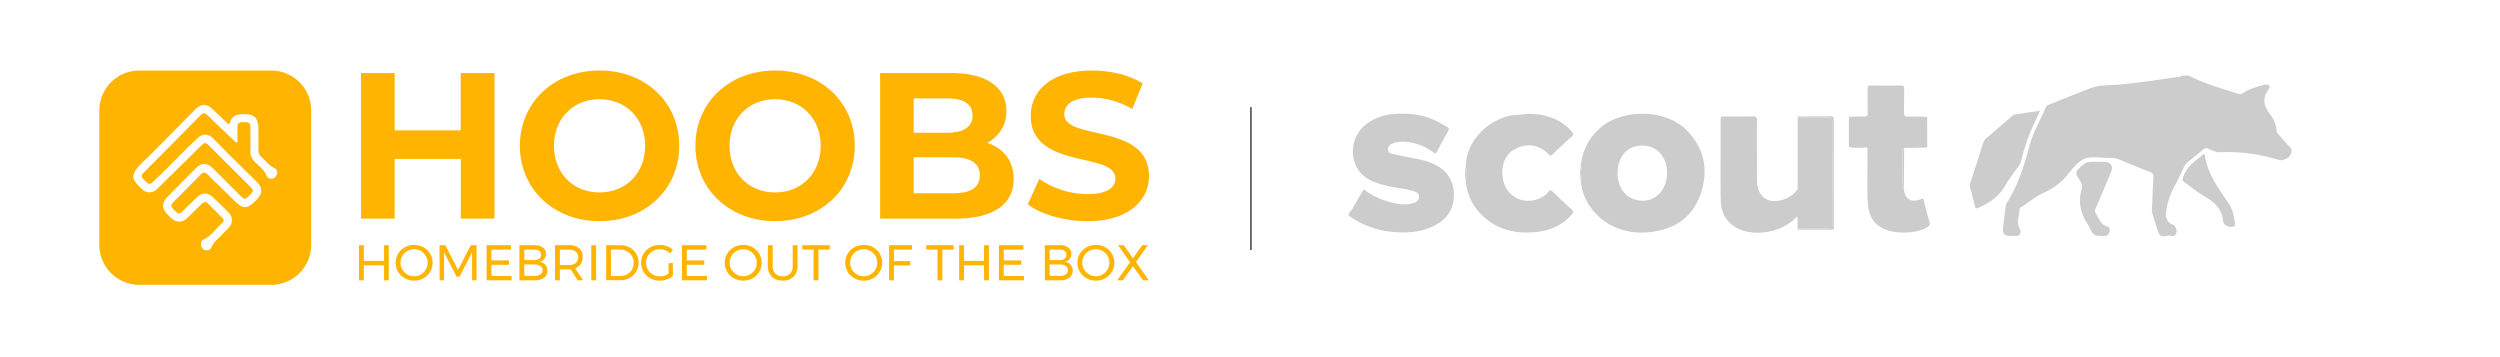 <svg xmlns="http://www.w3.org/2000/svg" viewBox="0 0 1400 200"><defs><style>.cls-1{fill:#feb400;}.cls-2{fill:none;stroke:#5f5f60;stroke-miterlimit:10;}.cls-3{fill:#ccc;}</style></defs><title>HOOBS_x_scout</title><g id="HOOBS_LOGO" data-name="HOOBS LOGO"><path class="cls-1" d="M152.1,39.5H77.79A22.36,22.36,0,0,0,55.63,61.92v75.16A22.36,22.36,0,0,0,77.79,159.5H152.1a22.36,22.36,0,0,0,22.16-22.42V61.92A22.36,22.36,0,0,0,152.1,39.5Zm3,57.94a3.11,3.11,0,0,1-2.65,2.53,2.6,2.6,0,0,1-3.1-1.4c-1.22-3.28-3.9-5.27-6.23-7.51a8.46,8.46,0,0,1-2.91-7.15c.14-1.83,0-3.69,0-5.53h0c0-2.46,0-4.92,0-7.38,0-2.23-1.38-2.65-3.19-2.61s-3.9-.31-4,2.45c-.1,2.23,0,4.46-.08,6.69,0,.73.37,1.78-.35,2.14s-1.23-.67-1.74-1.16c-4.88-4.62-9.77-9.23-14.57-13.94-1.48-1.45-2.59-1.42-4,0q-15.85,16.1-31.81,32.1c-1.39,1.39-1.57,2.51,0,3.79.35.3.64.66,1,1,2.09,2.07,2.41,2,4.64-.06C93,95,99.53,88.09,106.27,81.43c1.41-1.39,2.91-2.7,4.35-4.06,2.71-2.57,5.82-2.66,8.51-.05,2.91,2.82,5.7,5.76,8.57,8.62,5.31,5.28,10.67,10.51,16,15.81,3.49,3.48,3.44,6.58,0,10.12-5.42,5.51-7.54,5.49-13,0-4.76-4.75-9.64-9.38-14.39-14.14-1.49-1.5-2.61-1.35-4,.1q-7.6,7.8-15.34,15.48c-1.35,1.33-1.35,2.43,0,3.68.5.47,1,.95,1.45,1.47,1.22,1.37,2.35,1.36,3.67,0,2.7-2.7,5.48-5.32,8.23-8s6-2.78,8.74-.2q4.59,4.32,9,8.83a5.89,5.89,0,0,1,0,8.48c-2,2.19-4.18,4.25-6.27,6.38a12.38,12.38,0,0,0-3.29,4.33,2.74,2.74,0,0,1-3.12,1.82,3,3,0,0,1-2.73-2.41,3.1,3.1,0,0,1,1.61-3.71c4.35-2.08,6.84-6.22,10.3-9.28a1.59,1.59,0,0,0,0-2.6c-2.75-2.76-5.49-5.53-8.25-8.28-1.11-1.12-2.13-.82-3.16.2-2.73,2.67-5.51,5.3-8.24,8s-5.82,2.83-8.75.39c-.76-.64-1.45-1.37-2.14-2.08-3.52-3.61-3.54-6.78,0-10.34q7.74-7.83,15.5-15.64c3.3-3.31,6.41-3.34,9.74-.08Q127,102,134.8,109.74c2.23,2.18,2.48,2.15,5.12-.54,2.23-2.28,2.26-2.62.05-4.83-7.74-7.72-15.51-15.4-23.22-23.15-1.31-1.32-2.34-1.41-3.65-.11-3.57,3.56-7.18,7.08-10.77,10.62q-7.11,7-14.23,14a5.85,5.85,0,0,1-8.58.2c-5.65-5.14-7-7.85-.5-14.2,10.21-9.89,20.08-20.14,30.09-30.24,3.58-3.6,6.67-3.61,10.25-.1,2.46,2.4,5,4.74,7.44,7.14,1,1,1.69,1.58,2.23-.45a5.07,5.07,0,0,1,4.41-3.82,22.64,22.64,0,0,1,2.72-.31c6.33-.17,8.55,2,8.57,8.43,0,3.85,0,7.69,0,11.54a4.59,4.59,0,0,0,1.57,3.87c2.46,2.13,4.24,5,7.44,6.32A2.8,2.8,0,0,1,155.13,97.44Z"/><path class="cls-1" d="M276.93,40.9v81.53H258.06V89H221v33.43H202.15V40.9H221V73h37V40.9Zm14.21,40.76c0-24.22,18.87-42.16,44.61-42.16s44.61,17.82,44.61,42.16-19,42.17-44.61,42.17S291.14,105.89,291.14,81.66Zm70.12,0c0-15.49-10.95-26.09-25.51-26.09s-25.51,10.6-25.51,26.09,10.95,26.1,25.51,26.1S361.26,97.15,361.26,81.66Zm28.19,0c0-24.22,18.87-42.16,44.61-42.16s44.61,17.82,44.61,42.16-19,42.17-44.61,42.17S389.45,105.89,389.45,81.66Zm70.12,0c0-15.49-10.95-26.09-25.51-26.09s-25.51,10.6-25.51,26.09,10.95,26.1,25.51,26.1S459.57,97.15,459.57,81.66Zm108.09,18.52c0,14.1-11.18,22.25-32.61,22.25H492.88V40.9h39.84c20.38,0,30.87,8.5,30.87,21.2A19.59,19.59,0,0,1,552.75,80C561.84,82.94,567.66,89.93,567.66,100.18Zm-56-45.07V74.33h18.75c9.2,0,14.21-3.27,14.21-9.67s-5-9.55-14.21-9.55Zm37,43.09c0-6.87-5.24-10.13-15-10.13h-22v20.15h22C543.44,108.22,548.68,105.19,548.68,98.2Zm26.9,16.19L582,100.18a47.94,47.94,0,0,0,26.91,8.51c11.18,0,15.72-3.73,15.72-8.74,0-15.26-47.4-4.77-47.4-35.06,0-13.86,11.18-25.39,34.36-25.39,10.25,0,20.73,2.45,28.3,7.22l-5.82,14.33a46.07,46.07,0,0,0-22.6-6.41C600.28,54.64,596,58.83,596,64c0,15,47.4,4.66,47.4,34.59,0,13.63-11.29,25.28-34.59,25.28C595.85,123.83,582.81,120,575.58,114.39Z"/><path class="cls-1" d="M201.05,137.31h2.7v8.77H215v-8.77h2.72V157H215v-8.45H203.75V157h-2.7Z"/><path class="cls-1" d="M237.12,138.47a9.83,9.83,0,0,1,3.75,3.6,9.61,9.61,0,0,1,1.38,5.05,9.75,9.75,0,0,1-1.38,5.07,9.89,9.89,0,0,1-3.75,3.65,10.87,10.87,0,0,1-10.42,0,10,10,0,0,1-3.75-3.65,9.84,9.84,0,0,1-1.37-5.07,9.69,9.69,0,0,1,1.37-5.05,10,10,0,0,1,3.74-3.6,11,11,0,0,1,10.43,0Zm-9,2.1a7.74,7.74,0,0,0-2.8,2.74,7.5,7.5,0,0,0,0,7.62,7.67,7.67,0,0,0,2.8,2.77,7.33,7.33,0,0,0,3.8,1,7.21,7.21,0,0,0,3.78-1,7.61,7.61,0,0,0,2.75-2.77,7.56,7.56,0,0,0,0-7.62,7.68,7.68,0,0,0-2.75-2.74,7.38,7.38,0,0,0-3.78-1A7.5,7.5,0,0,0,228.14,140.57Z"/><path class="cls-1" d="M246.12,137.31h3.21l7.19,13.82,7.13-13.82h3.23V157h-2.53l0-15.7-7,13.63h-1.66l-7-13.63V157h-2.5Z"/><path class="cls-1" d="M272.5,137.31h13.64v2.45H275.19v6.06H285v2.45h-9.8v6.26h11.29V157h-14Z"/><path class="cls-1" d="M304,138.62a4.27,4.27,0,0,1,1.73,3.61,4.39,4.39,0,0,1-.95,2.85,4.63,4.63,0,0,1-2.62,1.56,5.09,5.09,0,0,1,3.22,1.64,4.87,4.87,0,0,1,1.17,3.33,4.65,4.65,0,0,1-1.9,3.94,8.54,8.54,0,0,1-5.24,1.42h-8.54V137.31h8.4A7.68,7.68,0,0,1,304,138.62Zm-2,6.26a2.6,2.6,0,0,0,1-2.2,2.53,2.53,0,0,0-1-2.16,4.41,4.41,0,0,0-2.82-.73h-5.56v5.87h5.56A4.47,4.47,0,0,0,301.91,144.88Zm.61,8.79a2.76,2.76,0,0,0,1.23-2.4,2.67,2.67,0,0,0-1.23-2.33,6.06,6.06,0,0,0-3.43-.84h-5.56v6.4h5.56A5.83,5.83,0,0,0,302.52,153.67Z"/><path class="cls-1" d="M323.52,157l-3.9-6.17c-.45,0-.81,0-1.1,0h-5V157h-2.7V137.31h7.69A8.71,8.71,0,0,1,324.3,139a6.1,6.1,0,0,1,2,4.9,7,7,0,0,1-1.11,4,6.27,6.27,0,0,1-3.18,2.36l4.57,6.65Zm-5-8.56a6,6,0,0,0,3.88-1.11,4,4,0,0,0,1.35-3.27,3.84,3.84,0,0,0-1.35-3.19,6.08,6.08,0,0,0-3.88-1.08h-5v8.65Z"/><path class="cls-1" d="M331.13,137.31h2.7V157h-2.7Z"/><path class="cls-1" d="M352.63,138.59a9.36,9.36,0,0,1,3.64,3.53,10.19,10.19,0,0,1,0,10,9.51,9.51,0,0,1-3.67,3.53,10.67,10.67,0,0,1-5.22,1.27h-7.92V137.31h8A10.55,10.55,0,0,1,352.63,138.59Zm-1.4,15a7,7,0,0,0,2.64-2.64,7.34,7.34,0,0,0,1-3.76,7.43,7.43,0,0,0-1-3.79,7.13,7.13,0,0,0-2.69-2.65,7.43,7.43,0,0,0-3.77-1h-5.26v14.77h5.37A7.34,7.34,0,0,0,351.23,153.57Z"/><path class="cls-1" d="M374.41,147.37h2.39v7.22a12.08,12.08,0,0,1-3.48,1.88,11.82,11.82,0,0,1-4,.7,10.37,10.37,0,0,1-5.2-1.33,10,10,0,0,1-3.72-3.65,9.83,9.83,0,0,1-1.36-5.07,9.69,9.69,0,0,1,1.37-5.05,10,10,0,0,1,3.77-3.6,10.72,10.72,0,0,1,5.28-1.32,11.27,11.27,0,0,1,4,.73,10.6,10.6,0,0,1,3.38,2l-1.54,2a8.73,8.73,0,0,0-5.84-2.31,7.72,7.72,0,0,0-3.88,1,7.54,7.54,0,0,0-2.79,2.76,7.32,7.32,0,0,0-1,3.82,7.42,7.42,0,0,0,1,3.83,7.7,7.7,0,0,0,6.69,3.8,8.27,8.27,0,0,0,2.51-.4,9.26,9.26,0,0,0,2.37-1.14Z"/><path class="cls-1" d="M381.91,137.31h13.65v2.45H384.61v6.06h9.8v2.45h-9.8v6.26H395.9V157h-14Z"/><path class="cls-1" d="M421.41,138.47a10,10,0,0,1,3.75,3.6,9.61,9.61,0,0,1,1.38,5.05,9.75,9.75,0,0,1-1.38,5.07,10,10,0,0,1-3.75,3.65,10.87,10.87,0,0,1-10.42,0,10,10,0,0,1-3.75-3.65,9.75,9.75,0,0,1-1.37-5.07,9.6,9.6,0,0,1,1.37-5.05,10,10,0,0,1,3.74-3.6,11,11,0,0,1,10.43,0Zm-9,2.1a7.71,7.71,0,0,0-2.79,2.74,7.5,7.5,0,0,0,0,7.62,7.64,7.64,0,0,0,2.79,2.77,7.36,7.36,0,0,0,3.81,1,7.21,7.21,0,0,0,3.78-1,7.61,7.61,0,0,0,2.75-2.77,7.63,7.63,0,0,0,0-7.62,7.68,7.68,0,0,0-2.75-2.74,7.38,7.38,0,0,0-3.78-1A7.54,7.54,0,0,0,412.42,140.57Z"/><path class="cls-1" d="M434.19,153.2a5.53,5.53,0,0,0,4.14,1.53,5.45,5.45,0,0,0,4.1-1.53,5.86,5.86,0,0,0,1.49-4.26V137.31h2.7v11.63a8.13,8.13,0,0,1-2.21,6,8.24,8.24,0,0,1-6.08,2.19,8.34,8.34,0,0,1-6.12-2.19,8.09,8.09,0,0,1-2.22-6V137.31h2.7v11.63A5.83,5.83,0,0,0,434.19,153.2Z"/><path class="cls-1" d="M449.29,137.31h15.36v2.48H458.3V157h-2.7V139.79h-6.31Z"/><path class="cls-1" d="M488.9,138.47a10,10,0,0,1,3.75,3.6,9.69,9.69,0,0,1,1.37,5.05,9.84,9.84,0,0,1-1.37,5.07,10,10,0,0,1-3.75,3.65,10.87,10.87,0,0,1-10.42,0,10,10,0,0,1-3.75-3.65,9.75,9.75,0,0,1-1.38-5.07,9.61,9.61,0,0,1,1.38-5.05,10,10,0,0,1,3.73-3.6,11,11,0,0,1,10.44,0Zm-9,2.1a7.71,7.71,0,0,0-2.79,2.74,7.5,7.5,0,0,0,0,7.62,7.64,7.64,0,0,0,2.79,2.77,7.36,7.36,0,0,0,3.81,1,7.2,7.2,0,0,0,3.77-1,7.64,7.64,0,0,0,2.76-2.77,7.63,7.63,0,0,0,0-7.62,7.71,7.71,0,0,0-2.76-2.74,7.37,7.37,0,0,0-3.77-1A7.54,7.54,0,0,0,479.91,140.57Z"/><path class="cls-1" d="M497.9,137.31h12.8l0,2.45H500.59v6.46h9.08v2.44h-9.08V157H497.9Z"/><path class="cls-1" d="M518.68,137.31H534v2.48H527.7V157H525V139.79h-6.32Z"/><path class="cls-1" d="M537.13,137.31h2.7v8.77h11.23v-8.77h2.72V157h-2.72v-8.45H539.83V157h-2.7Z"/><path class="cls-1" d="M559.4,137.31h13.65v2.45H562.1v6.06h9.8v2.45h-9.8v6.26h11.29V157h-14Z"/><path class="cls-1" d="M598.23,138.62a4.27,4.27,0,0,1,1.73,3.61,4.35,4.35,0,0,1-1,2.85,4.64,4.64,0,0,1-2.61,1.56,5,5,0,0,1,3.21,1.64,4.87,4.87,0,0,1,1.17,3.33,4.63,4.63,0,0,1-1.9,3.94,8.53,8.53,0,0,1-5.23,1.42H585.1V137.31h8.4A7.68,7.68,0,0,1,598.23,138.62Zm-2.05,6.26a2.63,2.63,0,0,0,1-2.2,2.55,2.55,0,0,0-1-2.16,4.44,4.44,0,0,0-2.82-.73H587.8v5.87h5.56A4.5,4.5,0,0,0,596.18,144.88Zm.6,8.79a2.74,2.74,0,0,0,1.24-2.4,2.66,2.66,0,0,0-1.24-2.33,6,6,0,0,0-3.42-.84H587.8v6.4h5.56A5.78,5.78,0,0,0,596.78,153.67Z"/><path class="cls-1" d="M618.9,138.47a10,10,0,0,1,3.75,3.6,9.69,9.69,0,0,1,1.37,5.05,9.84,9.84,0,0,1-1.37,5.07,10,10,0,0,1-3.75,3.65,10.87,10.87,0,0,1-10.42,0,10,10,0,0,1-3.75-3.65,9.75,9.75,0,0,1-1.38-5.07,9.61,9.61,0,0,1,1.38-5.05,10,10,0,0,1,3.74-3.6,11,11,0,0,1,10.43,0Zm-9,2.1a7.71,7.71,0,0,0-2.79,2.74,7.5,7.5,0,0,0,0,7.62,7.64,7.64,0,0,0,2.79,2.77,7.36,7.36,0,0,0,3.81,1,7.2,7.2,0,0,0,3.77-1,7.64,7.64,0,0,0,2.76-2.77,7.63,7.63,0,0,0,0-7.62,7.71,7.71,0,0,0-2.76-2.74,7.37,7.37,0,0,0-3.77-1A7.54,7.54,0,0,0,609.91,140.57Z"/><path class="cls-1" d="M626.13,137.31h3.15l5.16,7.34,5.2-7.34h3.17l-6.65,9.44L643.37,157h-3.23l-5.7-7.95L628.8,157h-3.18l7.19-10.11Z"/></g><g id="Stroke"><line class="cls-2" x1="700.5" y1="60" x2="700.5" y2="140"/></g><g id="scout"><path class="cls-3" d="M1225.73,42.33c8.9,4.53,18.43,7.33,27.94,10.23a3,3,0,0,0,2.64-.62c3.44-2.24,7.33-3.26,11.22-4.34a3.32,3.32,0,0,1,3.19.35c.83.77-.14,1.78-.59,2.43-3.31,4.77-2.39,9.08.94,13.45,2.06,2.71,3.73,5.73,3.79,9.33,0,1.22,1,1.94,1.72,2.77a81.81,81.81,0,0,0,5.5,6.1c1.71,1.58,1.3,3.13.57,4.78s-4.38,3.39-6.24,2.81a99,99,0,0,0-33.28-4.37c-2.34.08-4.29-1.13-6.34-1.93a2.71,2.71,0,0,0-3.2.55c-2.72,2.36-5.54,4.6-8.36,6.84a7.43,7.43,0,0,0-2.18,2.78c-1.65,3.47-3.22,7-5.1,10.33a42.4,42.4,0,0,0-5,15.22,6.08,6.08,0,0,0,3.66,6.73c2,.74,1.89,2.42,2.35,3.9.06.19-.16.47-.22.71a2.07,2.07,0,0,1-2.89,1.66c-2.3-.66-5.52,1.88-6.94-1.58s-2.33-7.14-3.53-10.69a7.32,7.32,0,0,1-.29-2.78c.26-5.89.46-11.79.83-17.67a2.52,2.52,0,0,0-1.89-3c-6-2.33-11.94-4.77-17.86-7.25a11.1,11.1,0,0,0-4.55-.58c-4.88,0-10.32-1.22-14.5.52s-7,6.34-10.21,9.91a34.87,34.87,0,0,1-11.86,8.75c-4.79,2.15-8.85,5.54-13.25,8.35-.28.18-.75.4-.77.63-.29,3.83-1.88,7.71,0,11.47a3.13,3.13,0,0,1,.11,3c-.53,1.22-1.45.95-2.35,1h-2.83c-3.56,0-4.56-1-4.2-4.67.4-4,.9-8,1.43-12a5.57,5.57,0,0,1,.82-2.12c6.07-9.76,9.59-20.49,12.45-31.52,2-7.71,6.25-14.57,9.26-21.9.4-1,1.22-1.14,2-1.44,8-3.16,15.89-6.42,23.93-9.39,3.88-1.44,8.13-1.2,12.22-1.51,11.92-.89,23.7-2.77,35.52-4.44.74-.1,1.78.21,2.24-.81Z"/><path class="cls-3" d="M755.29,119.79c2.69-3.43,4.46-7.42,6.77-11.08.55-.86,1.06-1.75,1.63-2.69a41.66,41.66,0,0,0,21.07,8.34,16.55,16.55,0,0,0,7.12-.75c1.65-.59,2.83-1.67,2.81-3.56s-1.44-2.46-2.82-2.92c-4.34-1.45-8.92-1.75-13.37-2.67a55.27,55.27,0,0,1-9.37-2.73c-14.85-6-14.27-24.27-4.36-31.92A28.08,28.08,0,0,1,779.14,64c8.5-.91,16.84-.16,24.7,3.5,2.17,1,4.2,2.31,6.31,3.44,1.16.62,1.57,1.22.78,2.57-2.15,3.69-4.18,7.45-6.13,11.25-.73,1.43-1.24,1.29-2.39.4a29,29,0,0,0-16.48-5.79,13.36,13.36,0,0,0-4.84.57c-1.85.57-3.78,1.41-3.77,3.65s2.07,2.54,3.71,2.89c4.94,1.07,9.92,2,14.87,3a32.74,32.74,0,0,1,6.81,2.31c6.91,3.14,10.95,8.3,11.41,16,.48,8.07-2.92,14.09-9.88,18-8,4.57-16.85,4.89-25.78,3.92a49,49,0,0,1-23.17-9Z"/><path class="cls-3" d="M885.31,92.61a31.27,31.27,0,0,1,9.77-20c12.13-11.9,37.25-11.92,49.26.14,10.2,10.25,12.58,22.54,8,35.9S937.53,128.47,923.83,130a38.67,38.67,0,0,1-17.51-2c-11.86-4.26-20.65-15.62-21-27.24A14.27,14.27,0,0,0,885.31,92.61Zm20.54,4.29c0,7.26,3.55,12.87,9.3,14.74,9.68,3.16,18.21-3.61,18.38-14.59.16-10.31-7.26-17-16.86-15.25C910.16,83,905.85,89,905.85,96.9Z"/><path class="cls-3" d="M1006.64,128v-6.21c.3-.26.43-.59,0-.78s-.57.17-.67.51c-7.48,8.4-23,11.41-33,6.3-6.26-3.21-9.16-8.68-9.33-15.44-.23-9.82-.09-19.65-.1-29.47,0-5.3.05-10.6,0-15.89,0-1.47.43-1.85,1.87-1.83,5.41.08,10.82.11,16.23,0,1.8,0,2.28.42,2.27,2.23-.09,11.1,0,22.21,0,33.32,0,10,6.88,14.41,16.26,10.45a14.86,14.86,0,0,0,6.51-5.24c.32,0,.69-.1.71-.5s-.36-.47-.69-.53v-39c5.75,0,11.5,0,17.24,0,1.63,0,2.27.41,2.26,2.14q-.08,28.92,0,57.83c0,1.73-.63,2.18-2.26,2.16C1018.13,128,1012.38,128,1006.64,128Z"/><path class="cls-3" d="M820.81,93.12c.3-12.79,10.34-24.63,23.9-28.16,2.79-.73,5.71-.6,8.51-.94a34.06,34.06,0,0,1,14.37,1.49,26.64,26.64,0,0,1,12.73,8.33c.9,1.06.94,1.7-.17,2.68-3.58,3.18-7.09,6.46-10.56,9.77-1,.94-1.46,1.15-2.53-.05a14.84,14.84,0,0,0-16.51-3.77c-5.93,2.26-8.83,6.83-9.2,13-.71,11.85,8.78,19.65,19.53,16.12a13,13,0,0,0,6.3-4.26c.81-1,1.29-1,2.18-.11,3.52,3.39,7.06,6.75,10.71,10,1.18,1.06,1.17,1.71.15,2.87-5.26,6-12.06,9-19.8,9.81-11.73,1.26-22.44-1.2-31-9.89a29.51,29.51,0,0,1-8.62-19.21A12.37,12.37,0,0,0,820.81,93.12Z"/><path class="cls-3" d="M1035.91,65.35c2.66,0,5.32-.2,8-.09,1.66.07,2-.52,2-2.05-.09-4.44,0-8.89-.06-13.33,0-1.54.34-2.07,2-2,5.5.1,11,.09,16.5,0,1.55,0,2.07.34,2,2-.12,4.44,0,8.89-.09,13.33,0,1.75.53,2.15,2.18,2.11,3.26-.09,6.52,0,9.78.08.16.37.33.43.53,0,.9.4.45,1.19.46,1.78q.06,6.78,0,13.57c0,.62.34,1.39-.45,1.85l-.3-.39-.23.44-11.93.22c-1.26.23-1,1.23-1,2q0,9.45,0,18.91c0,.81-.26,1.77.85,2.17.82,5.72,4,7.67,9.41,5.58,1.19-.46,1.51-.42,1.82.86q1.45,6.09,3.17,12.13a1.94,1.94,0,0,1-1,2.54,17.72,17.72,0,0,1-5.69,2.31,35.07,35.07,0,0,1-14.57.18c-7.68-1.59-12.48-6.63-13.15-14.39-.84-9.63-.17-19.3-.36-28.95a9.45,9.45,0,0,0-.22-3.55l-.16-.44-.27.38c-3.23,0-6.48.6-9.69-.28.06-.06.17-.14.15-.16a1.73,1.73,0,0,0-.21-.34V65.92Z"/><path class="cls-3" d="M1142.42,62c-.82,1.84-1.4,3.25-2.06,4.62a104.07,104.07,0,0,0-8.25,22.51,12.76,12.76,0,0,1-2.27,4.81,88.11,88.11,0,0,0-6.75,9.66c-3.41,6.29-8.87,9.89-15.12,12.76-1.32.6-1.69.53-2-.9-.83-3.57-1.81-7.11-2.78-10.64a4,4,0,0,1,.2-2.48c2.43-7.46,4.87-14.91,7.23-22.39a5.55,5.55,0,0,1,1.85-2.66q6.94-5.93,13.84-11.88a4.7,4.7,0,0,1,2.42-1.34C1133.1,63.41,1137.49,62.74,1142.42,62Z"/><path class="cls-3" d="M1174.55,90.59h3.61c3.93,0,5.47,2.42,3.91,6.1-2.8,6.61-5.55,13.23-8.43,19.8a3.21,3.21,0,0,0,.27,3.54c1.77,2.49,2.45,5.85,6.17,6.72a2.36,2.36,0,0,1,1.26,3c-.44,1.19-.87,2.39-2.79,2.38-6,0-6,.09-8.62-5.12a8.66,8.66,0,0,0-.57-1.14c-4.28-6.14-5.76-12.72-3.57-20,.87-2.9-1.4-5-2.57-7.26-.84-1.66-.67-2.6.63-3.88C1168,90.65,1167.91,90.59,1174.55,90.59Z"/><path class="cls-3" d="M1234.23,86.18c.27.23.39.28.4.35,1.45,10.84,7.85,19.29,13.78,27.94,2.24,3.25,2.48,7.06,3.23,10.69.37,1.79-2,2.09-2.91,1.87-1.53-.37-3.58-1-3.74-3-.55-6.85-4.67-10.8-10.36-14-4-2.25-7.52-5.38-11.36-8-1.33-.91-1.11-1.58-.68-2.91C1224.56,93.05,1229.64,89.89,1234.23,86.18Z"/><path class="cls-3" d="M1006.64,128c5.74,0,11.49,0,17.23,0,1.63,0,2.27-.43,2.26-2.16q-.08-28.91,0-57.83c0-1.73-.63-2.17-2.26-2.14-5.74.07-11.49,0-17.24,0,.19-1.31,1.23-.67,1.83-.68,5.5-.06,11,0,16.5-.07,1.55,0,2,.35,2,2-.06,19.83,0,39.66,0,59.49,0,1,.32,2-1.41,2-6-.08-12,0-18,0C1007.07,128.62,1006.6,128.63,1006.64,128Z"/><path class="cls-3" d="M1066.17,106c-1.11-.4-.85-1.36-.85-2.17q0-9.45,0-18.91c0-.8-.3-1.8,1-2Q1066.24,94.42,1066.17,106Z"/><path class="cls-3" d="M885.31,92.61a14.27,14.27,0,0,1,0,8.19A20.17,20.17,0,0,1,885.31,92.61Z"/><path class="cls-3" d="M820.81,93.12a12.37,12.37,0,0,1,0,7.68A19.85,19.85,0,0,1,820.81,93.12Z"/><path class="cls-3" d="M1006.64,104.91c.33.06.7.12.69.53s-.39.45-.71.5Z"/><path class="cls-3" d="M1006,121.52c.1-.34.27-.7.67-.51s.28.52,0,.78Z"/><path class="cls-3" d="M1035.91,65.35l-.48.57C1035.36,65.54,1035.45,65.29,1035.91,65.35Z"/><path class="cls-3" d="M1078.72,65.38c-.2.39-.37.33-.53,0Z"/><path class="cls-3" d="M1035.43,81.83a1.73,1.73,0,0,1,.21.34s-.09.1-.15.16c0-.11-.08-.22-.1-.33S1035.42,81.89,1035.43,81.83Z"/><path class="cls-3" d="M1045.18,82.61l.27-.38.16.44-.22,0Z"/><path class="cls-3" d="M1078.21,82.63l.23-.44.3.39Z"/></g></svg>